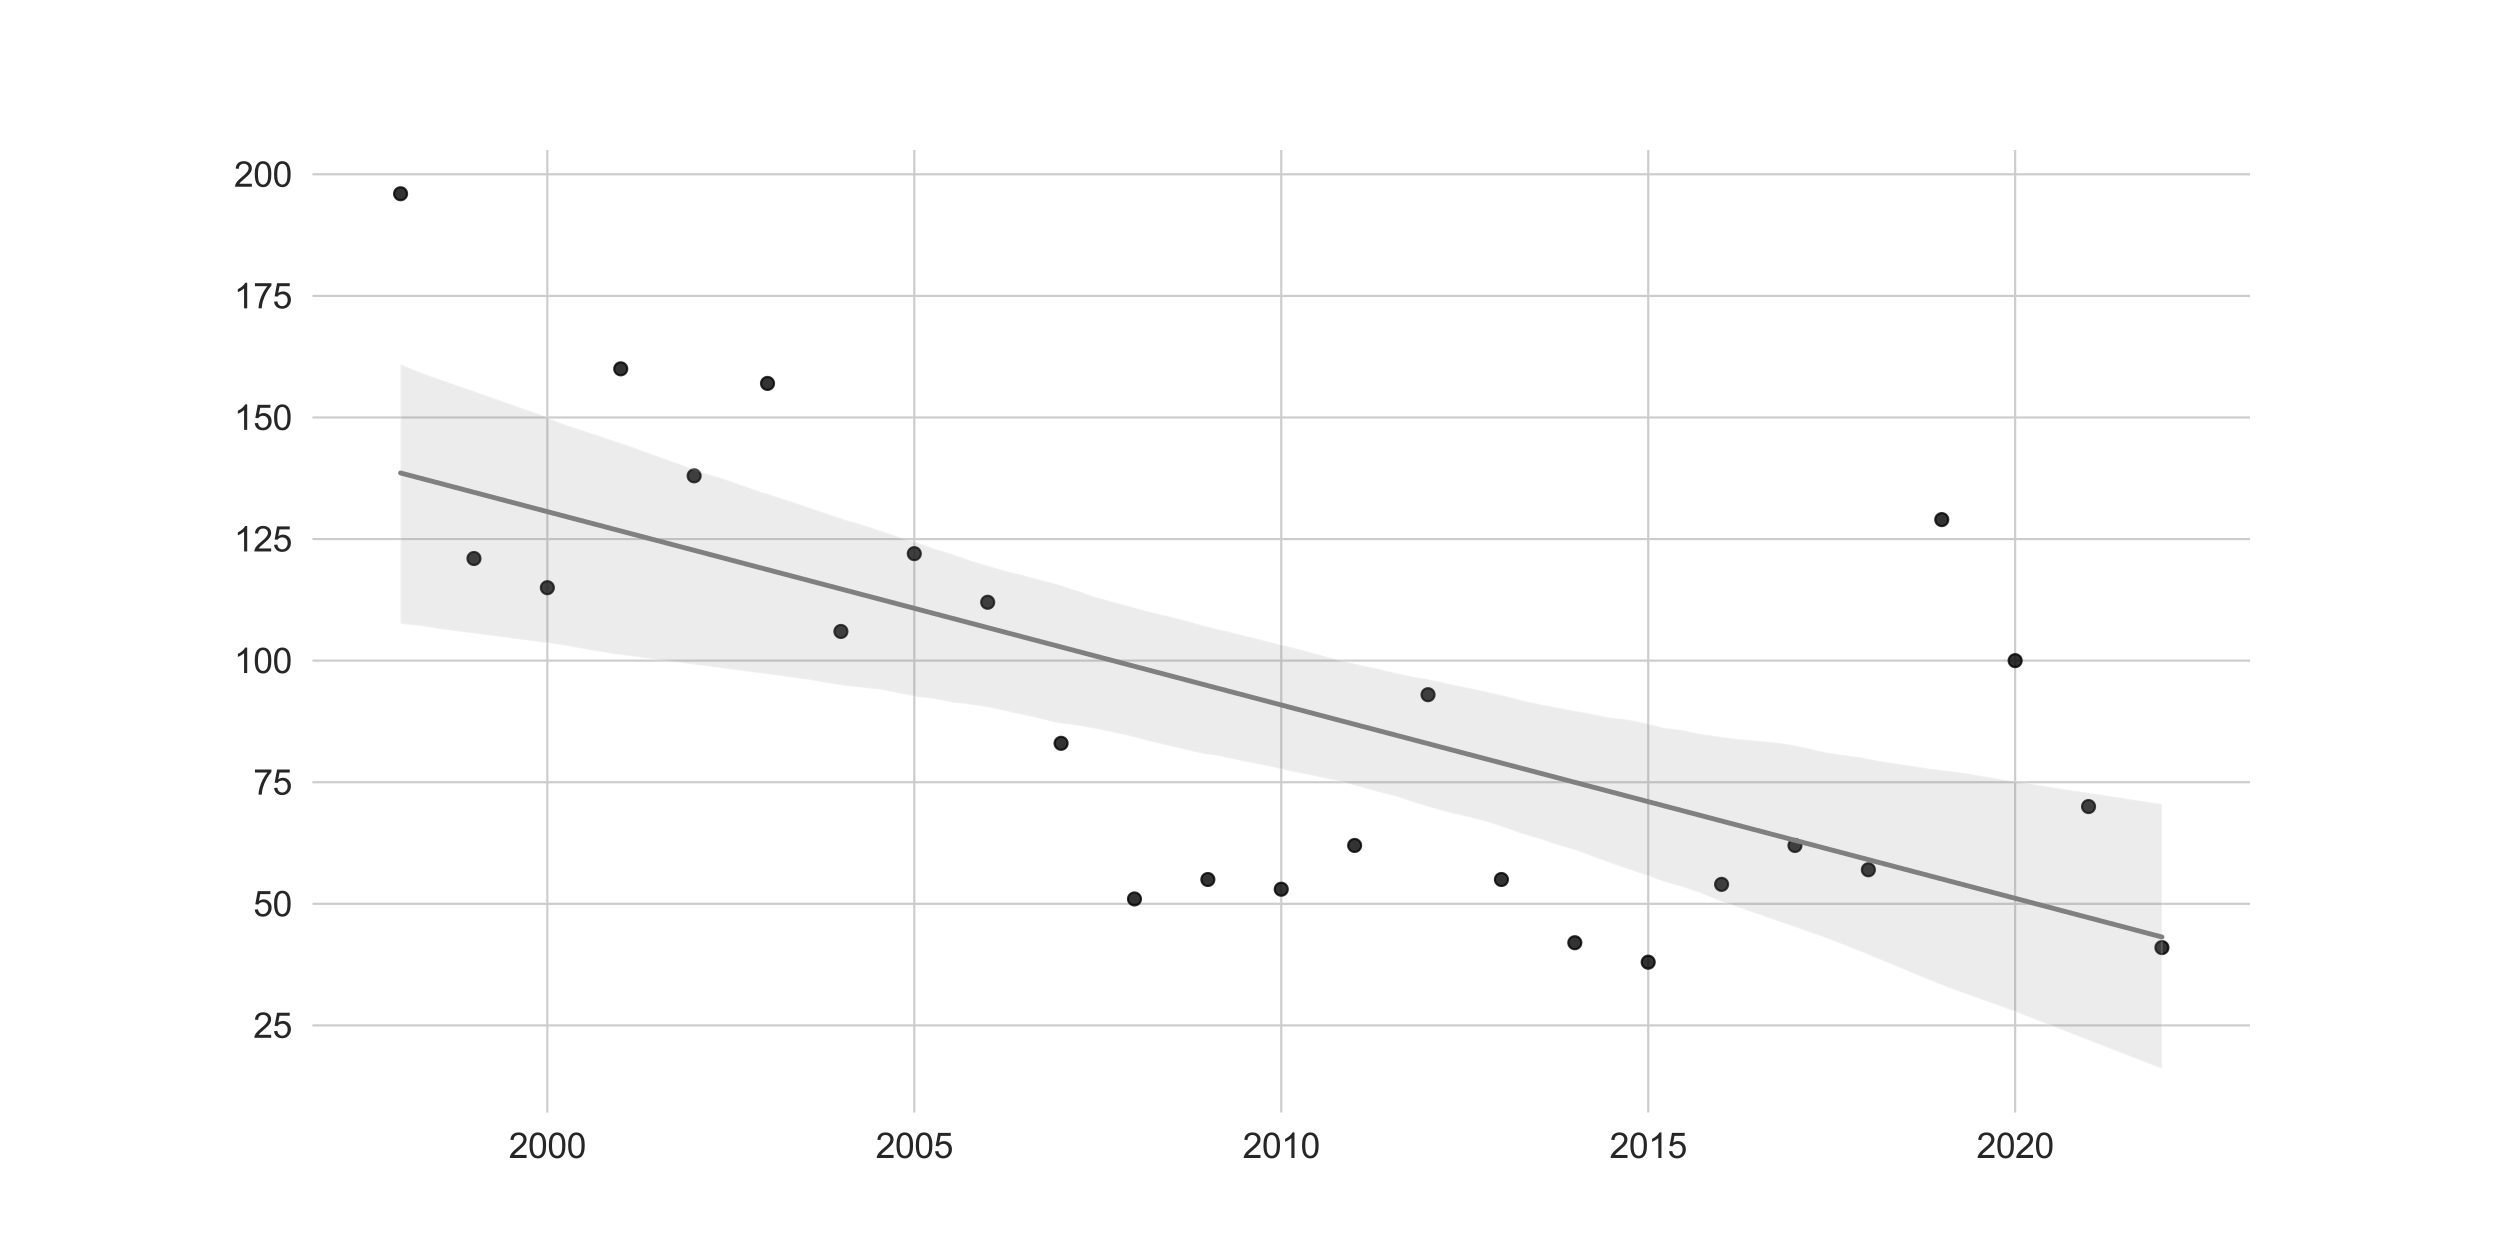 <?xml version="1.0" encoding="utf-8" standalone="no"?>
<!DOCTYPE svg PUBLIC "-//W3C//DTD SVG 1.1//EN"
  "http://www.w3.org/Graphics/SVG/1.1/DTD/svg11.dtd">
<svg xmlns:xlink="http://www.w3.org/1999/xlink" width="1152pt" height="576pt" viewBox="0 0 1152 576" xmlns="http://www.w3.org/2000/svg" version="1.1">
 <defs>
  <style type="text/css">*{stroke-linejoin: round; stroke-linecap: butt}</style>
 </defs>
 <g id="figure_1">
  <g id="patch_1">
   <path d="M 0 576 
L 1152 576 
L 1152 0 
L 0 0 
z
" style="fill: #ffffff"/>
  </g>
  <g id="axes_1">
   <g id="patch_2">
    <path d="M 144 512.64 
L 1036.8 512.64 
L 1036.8 69.12 
L 144 69.12 
z
" style="fill: #ffffff"/>
   </g>
   <g id="matplotlib.axis_1">
    <g id="xtick_1">
     <g id="line2d_1">
      <path d="M 252.218 512.64 
L 252.218 69.12 
" clip-path="url(#paa219f677a)" style="fill: none; stroke: #cccccc; stroke-linecap: round"/>
     </g>
     <g id="text_1">
      <!-- 2000 -->
      <g style="fill: #262626" transform="translate(234.423 533.592)scale(0.16 -0.16)">
       <defs>
        <path id="ArialMT-32" d="M 3222 541 
L 3222 0 
L 194 0 
Q 188 203 259 391 
Q 375 700 629 1000 
Q 884 1300 1366 1694 
Q 2113 2306 2375 2664 
Q 2638 3022 2638 3341 
Q 2638 3675 2398 3904 
Q 2159 4134 1775 4134 
Q 1369 4134 1125 3890 
Q 881 3647 878 3216 
L 300 3275 
Q 359 3922 746 4261 
Q 1134 4600 1788 4600 
Q 2447 4600 2831 4234 
Q 3216 3869 3216 3328 
Q 3216 3053 3103 2787 
Q 2991 2522 2730 2228 
Q 2469 1934 1863 1422 
Q 1356 997 1212 845 
Q 1069 694 975 541 
L 3222 541 
z
" transform="scale(0.016)"/>
        <path id="ArialMT-30" d="M 266 2259 
Q 266 3072 433 3567 
Q 600 4063 929 4331 
Q 1259 4600 1759 4600 
Q 2128 4600 2406 4451 
Q 2684 4303 2865 4023 
Q 3047 3744 3150 3342 
Q 3253 2941 3253 2259 
Q 3253 1453 3087 958 
Q 2922 463 2592 192 
Q 2263 -78 1759 -78 
Q 1097 -78 719 397 
Q 266 969 266 2259 
z
M 844 2259 
Q 844 1131 1108 757 
Q 1372 384 1759 384 
Q 2147 384 2411 759 
Q 2675 1134 2675 2259 
Q 2675 3391 2411 3762 
Q 2147 4134 1753 4134 
Q 1366 4134 1134 3806 
Q 844 3388 844 2259 
z
" transform="scale(0.016)"/>
       </defs>
       <use xlink:href="#ArialMT-32"/>
       <use xlink:href="#ArialMT-30" x="55.615"/>
       <use xlink:href="#ArialMT-30" x="111.23"/>
       <use xlink:href="#ArialMT-30" x="166.846"/>
      </g>
     </g>
    </g>
    <g id="xtick_2">
     <g id="line2d_2">
      <path d="M 421.309 512.64 
L 421.309 69.12 
" clip-path="url(#paa219f677a)" style="fill: none; stroke: #cccccc; stroke-linecap: round"/>
     </g>
     <g id="text_2">
      <!-- 2005 -->
      <g style="fill: #262626" transform="translate(403.514 533.592)scale(0.16 -0.16)">
       <defs>
        <path id="ArialMT-35" d="M 266 1200 
L 856 1250 
Q 922 819 1161 601 
Q 1400 384 1738 384 
Q 2144 384 2425 690 
Q 2706 997 2706 1503 
Q 2706 1984 2436 2262 
Q 2166 2541 1728 2541 
Q 1456 2541 1237 2417 
Q 1019 2294 894 2097 
L 366 2166 
L 809 4519 
L 3088 4519 
L 3088 3981 
L 1259 3981 
L 1013 2750 
Q 1425 3038 1878 3038 
Q 2478 3038 2890 2622 
Q 3303 2206 3303 1553 
Q 3303 931 2941 478 
Q 2500 -78 1738 -78 
Q 1113 -78 717 272 
Q 322 622 266 1200 
z
" transform="scale(0.016)"/>
       </defs>
       <use xlink:href="#ArialMT-32"/>
       <use xlink:href="#ArialMT-30" x="55.615"/>
       <use xlink:href="#ArialMT-30" x="111.23"/>
       <use xlink:href="#ArialMT-35" x="166.846"/>
      </g>
     </g>
    </g>
    <g id="xtick_3">
     <g id="line2d_3">
      <path d="M 590.4 512.64 
L 590.4 69.12 
" clip-path="url(#paa219f677a)" style="fill: none; stroke: #cccccc; stroke-linecap: round"/>
     </g>
     <g id="text_3">
      <!-- 2010 -->
      <g style="fill: #262626" transform="translate(572.605 533.592)scale(0.16 -0.16)">
       <defs>
        <path id="ArialMT-31" d="M 2384 0 
L 1822 0 
L 1822 3584 
Q 1619 3391 1289 3197 
Q 959 3003 697 2906 
L 697 3450 
Q 1169 3672 1522 3987 
Q 1875 4303 2022 4600 
L 2384 4600 
L 2384 0 
z
" transform="scale(0.016)"/>
       </defs>
       <use xlink:href="#ArialMT-32"/>
       <use xlink:href="#ArialMT-30" x="55.615"/>
       <use xlink:href="#ArialMT-31" x="111.23"/>
       <use xlink:href="#ArialMT-30" x="166.846"/>
      </g>
     </g>
    </g>
    <g id="xtick_4">
     <g id="line2d_4">
      <path d="M 759.491 512.64 
L 759.491 69.12 
" clip-path="url(#paa219f677a)" style="fill: none; stroke: #cccccc; stroke-linecap: round"/>
     </g>
     <g id="text_4">
      <!-- 2015 -->
      <g style="fill: #262626" transform="translate(741.696 533.592)scale(0.16 -0.16)">
       <use xlink:href="#ArialMT-32"/>
       <use xlink:href="#ArialMT-30" x="55.615"/>
       <use xlink:href="#ArialMT-31" x="111.23"/>
       <use xlink:href="#ArialMT-35" x="166.846"/>
      </g>
     </g>
    </g>
    <g id="xtick_5">
     <g id="line2d_5">
      <path d="M 928.582 512.64 
L 928.582 69.12 
" clip-path="url(#paa219f677a)" style="fill: none; stroke: #cccccc; stroke-linecap: round"/>
     </g>
     <g id="text_5">
      <!-- 2020 -->
      <g style="fill: #262626" transform="translate(910.787 533.592)scale(0.16 -0.16)">
       <use xlink:href="#ArialMT-32"/>
       <use xlink:href="#ArialMT-30" x="55.615"/>
       <use xlink:href="#ArialMT-32" x="111.23"/>
       <use xlink:href="#ArialMT-30" x="166.846"/>
      </g>
     </g>
    </g>
   </g>
   <g id="matplotlib.axis_2">
    <g id="ytick_1">
     <g id="line2d_6">
      <path d="M 144 472.505 
L 1036.8 472.505 
" clip-path="url(#paa219f677a)" style="fill: none; stroke: #cccccc; stroke-linecap: round"/>
     </g>
     <g id="text_6">
      <!-- 25 -->
      <g style="fill: #262626" transform="translate(116.705 478.231)scale(0.16 -0.16)">
       <use xlink:href="#ArialMT-32"/>
       <use xlink:href="#ArialMT-35" x="55.615"/>
      </g>
     </g>
    </g>
    <g id="ytick_2">
     <g id="line2d_7">
      <path d="M 144 416.478 
L 1036.8 416.478 
" clip-path="url(#paa219f677a)" style="fill: none; stroke: #cccccc; stroke-linecap: round"/>
     </g>
     <g id="text_7">
      <!-- 50 -->
      <g style="fill: #262626" transform="translate(116.705 422.204)scale(0.16 -0.16)">
       <use xlink:href="#ArialMT-35"/>
       <use xlink:href="#ArialMT-30" x="55.615"/>
      </g>
     </g>
    </g>
    <g id="ytick_3">
     <g id="line2d_8">
      <path d="M 144 360.451 
L 1036.8 360.451 
" clip-path="url(#paa219f677a)" style="fill: none; stroke: #cccccc; stroke-linecap: round"/>
     </g>
     <g id="text_8">
      <!-- 75 -->
      <g style="fill: #262626" transform="translate(116.705 366.177)scale(0.16 -0.16)">
       <defs>
        <path id="ArialMT-37" d="M 303 3981 
L 303 4522 
L 3269 4522 
L 3269 4084 
Q 2831 3619 2401 2847 
Q 1972 2075 1738 1259 
Q 1569 684 1522 0 
L 944 0 
Q 953 541 1156 1306 
Q 1359 2072 1739 2783 
Q 2119 3494 2547 3981 
L 303 3981 
z
" transform="scale(0.016)"/>
       </defs>
       <use xlink:href="#ArialMT-37"/>
       <use xlink:href="#ArialMT-35" x="55.615"/>
      </g>
     </g>
    </g>
    <g id="ytick_4">
     <g id="line2d_9">
      <path d="M 144 304.424 
L 1036.8 304.424 
" clip-path="url(#paa219f677a)" style="fill: none; stroke: #cccccc; stroke-linecap: round"/>
     </g>
     <g id="text_9">
      <!-- 100 -->
      <g style="fill: #262626" transform="translate(107.808 310.15)scale(0.16 -0.16)">
       <use xlink:href="#ArialMT-31"/>
       <use xlink:href="#ArialMT-30" x="55.615"/>
       <use xlink:href="#ArialMT-30" x="111.23"/>
      </g>
     </g>
    </g>
    <g id="ytick_5">
     <g id="line2d_10">
      <path d="M 144 248.397 
L 1036.8 248.397 
" clip-path="url(#paa219f677a)" style="fill: none; stroke: #cccccc; stroke-linecap: round"/>
     </g>
     <g id="text_10">
      <!-- 125 -->
      <g style="fill: #262626" transform="translate(107.808 254.123)scale(0.16 -0.16)">
       <use xlink:href="#ArialMT-31"/>
       <use xlink:href="#ArialMT-32" x="55.615"/>
       <use xlink:href="#ArialMT-35" x="111.23"/>
      </g>
     </g>
    </g>
    <g id="ytick_6">
     <g id="line2d_11">
      <path d="M 144 192.37 
L 1036.8 192.37 
" clip-path="url(#paa219f677a)" style="fill: none; stroke: #cccccc; stroke-linecap: round"/>
     </g>
     <g id="text_11">
      <!-- 150 -->
      <g style="fill: #262626" transform="translate(107.808 198.096)scale(0.16 -0.16)">
       <use xlink:href="#ArialMT-31"/>
       <use xlink:href="#ArialMT-35" x="55.615"/>
       <use xlink:href="#ArialMT-30" x="111.23"/>
      </g>
     </g>
    </g>
    <g id="ytick_7">
     <g id="line2d_12">
      <path d="M 144 136.343 
L 1036.8 136.343 
" clip-path="url(#paa219f677a)" style="fill: none; stroke: #cccccc; stroke-linecap: round"/>
     </g>
     <g id="text_12">
      <!-- 175 -->
      <g style="fill: #262626" transform="translate(107.808 142.069)scale(0.16 -0.16)">
       <use xlink:href="#ArialMT-31"/>
       <use xlink:href="#ArialMT-37" x="55.615"/>
       <use xlink:href="#ArialMT-35" x="111.23"/>
      </g>
     </g>
    </g>
    <g id="ytick_8">
     <g id="line2d_13">
      <path d="M 144 80.316 
L 1036.8 80.316 
" clip-path="url(#paa219f677a)" style="fill: none; stroke: #cccccc; stroke-linecap: round"/>
     </g>
     <g id="text_13">
      <!-- 200 -->
      <g style="fill: #262626" transform="translate(107.808 86.042)scale(0.16 -0.16)">
       <use xlink:href="#ArialMT-32"/>
       <use xlink:href="#ArialMT-30" x="55.615"/>
       <use xlink:href="#ArialMT-30" x="111.23"/>
      </g>
     </g>
    </g>
   </g>
   <g id="PathCollection_1">
    <defs>
     <path id="m0b16b96374" d="M 0 3 
C 0.796 3 1.559 2.684 2.121 2.121 
C 2.684 1.559 3 0.796 3 0 
C 3 -0.796 2.684 -1.559 2.121 -2.121 
C 1.559 -2.684 0.796 -3 0 -3 
C -0.796 -3 -1.559 -2.684 -2.121 -2.121 
C -2.684 -1.559 -3 -0.796 -3 0 
C -3 0.796 -2.684 1.559 -2.121 2.121 
C -1.559 2.684 -0.796 3 0 3 
z
" style="stroke: #000000; stroke-opacity: 0.8"/>
    </defs>
    <g clip-path="url(#paa219f677a)">
     <use xlink:href="#m0b16b96374" x="184.582" y="89.28" style="fill-opacity: 0.8; stroke: #000000; stroke-opacity: 0.8"/>
     <use xlink:href="#m0b16b96374" x="218.4" y="257.361" style="fill-opacity: 0.8; stroke: #000000; stroke-opacity: 0.8"/>
     <use xlink:href="#m0b16b96374" x="252.218" y="270.808" style="fill-opacity: 0.8; stroke: #000000; stroke-opacity: 0.8"/>
     <use xlink:href="#m0b16b96374" x="286.036" y="169.959" style="fill-opacity: 0.8; stroke: #000000; stroke-opacity: 0.8"/>
     <use xlink:href="#m0b16b96374" x="319.855" y="219.263" style="fill-opacity: 0.8; stroke: #000000; stroke-opacity: 0.8"/>
     <use xlink:href="#m0b16b96374" x="353.673" y="176.682" style="fill-opacity: 0.8; stroke: #000000; stroke-opacity: 0.8"/>
     <use xlink:href="#m0b16b96374" x="387.491" y="290.977" style="fill-opacity: 0.8; stroke: #000000; stroke-opacity: 0.8"/>
     <use xlink:href="#m0b16b96374" x="421.309" y="255.12" style="fill-opacity: 0.8; stroke: #000000; stroke-opacity: 0.8"/>
     <use xlink:href="#m0b16b96374" x="455.127" y="277.531" style="fill-opacity: 0.8; stroke: #000000; stroke-opacity: 0.8"/>
     <use xlink:href="#m0b16b96374" x="488.945" y="342.522" style="fill-opacity: 0.8; stroke: #000000; stroke-opacity: 0.8"/>
     <use xlink:href="#m0b16b96374" x="522.764" y="414.237" style="fill-opacity: 0.8; stroke: #000000; stroke-opacity: 0.8"/>
     <use xlink:href="#m0b16b96374" x="556.582" y="405.273" style="fill-opacity: 0.8; stroke: #000000; stroke-opacity: 0.8"/>
     <use xlink:href="#m0b16b96374" x="590.4" y="409.755" style="fill-opacity: 0.8; stroke: #000000; stroke-opacity: 0.8"/>
     <use xlink:href="#m0b16b96374" x="624.218" y="389.585" style="fill-opacity: 0.8; stroke: #000000; stroke-opacity: 0.8"/>
     <use xlink:href="#m0b16b96374" x="658.036" y="320.111" style="fill-opacity: 0.8; stroke: #000000; stroke-opacity: 0.8"/>
     <use xlink:href="#m0b16b96374" x="691.855" y="405.273" style="fill-opacity: 0.8; stroke: #000000; stroke-opacity: 0.8"/>
     <use xlink:href="#m0b16b96374" x="725.673" y="434.407" style="fill-opacity: 0.8; stroke: #000000; stroke-opacity: 0.8"/>
     <use xlink:href="#m0b16b96374" x="759.491" y="443.371" style="fill-opacity: 0.8; stroke: #000000; stroke-opacity: 0.8"/>
     <use xlink:href="#m0b16b96374" x="793.309" y="407.514" style="fill-opacity: 0.8; stroke: #000000; stroke-opacity: 0.8"/>
     <use xlink:href="#m0b16b96374" x="827.127" y="389.585" style="fill-opacity: 0.8; stroke: #000000; stroke-opacity: 0.8"/>
     <use xlink:href="#m0b16b96374" x="860.945" y="400.79" style="fill-opacity: 0.8; stroke: #000000; stroke-opacity: 0.8"/>
     <use xlink:href="#m0b16b96374" x="894.764" y="239.433" style="fill-opacity: 0.8; stroke: #000000; stroke-opacity: 0.8"/>
     <use xlink:href="#m0b16b96374" x="928.582" y="304.424" style="fill-opacity: 0.8; stroke: #000000; stroke-opacity: 0.8"/>
     <use xlink:href="#m0b16b96374" x="962.4" y="371.656" style="fill-opacity: 0.8; stroke: #000000; stroke-opacity: 0.8"/>
     <use xlink:href="#m0b16b96374" x="996.218" y="436.648" style="fill-opacity: 0.8; stroke: #000000; stroke-opacity: 0.8"/>
    </g>
   </g>
   <g id="PolyCollection_1">
    <defs>
     <path id="m3dd7cb5b98" d="M 184.582 -408.11 
L 184.582 -288.543 
L 192.78 -287.705 
L 200.979 -286.417 
L 209.177 -285.34 
L 217.375 -284.27 
L 225.574 -283.205 
L 233.772 -282.14 
L 241.97 -281.076 
L 250.169 -280.011 
L 258.367 -278.915 
L 266.565 -277.436 
L 274.764 -275.957 
L 282.962 -274.688 
L 291.16 -273.596 
L 299.359 -272.51 
L 307.557 -271.425 
L 315.755 -270.34 
L 323.954 -269.254 
L 332.152 -268.169 
L 340.35 -267.084 
L 348.549 -266.033 
L 356.747 -264.947 
L 364.945 -263.817 
L 373.144 -262.722 
L 381.342 -261.234 
L 389.54 -260.016 
L 397.739 -259.104 
L 405.937 -258.193 
L 414.136 -256.578 
L 422.334 -254.937 
L 430.532 -253.994 
L 438.731 -252.364 
L 446.929 -251.402 
L 455.127 -250.169 
L 463.326 -248.402 
L 471.524 -246.61 
L 479.722 -244.726 
L 487.921 -242.785 
L 496.119 -241.766 
L 504.317 -240.374 
L 512.516 -238.61 
L 520.714 -236.834 
L 528.912 -234.674 
L 537.111 -232.723 
L 545.309 -230.804 
L 553.507 -228.854 
L 561.706 -227.681 
L 569.904 -225.856 
L 578.102 -224.201 
L 586.301 -222.585 
L 594.499 -220.592 
L 602.698 -219.114 
L 610.896 -217.335 
L 619.094 -215.564 
L 627.293 -213.261 
L 635.491 -211.029 
L 643.689 -208.886 
L 651.888 -206.186 
L 660.086 -203.694 
L 668.284 -201.484 
L 676.483 -199.57 
L 684.681 -197.475 
L 692.879 -194.808 
L 701.078 -191.875 
L 709.276 -189.531 
L 717.474 -186.712 
L 725.673 -184.398 
L 733.871 -181.366 
L 742.069 -178.33 
L 750.268 -175.467 
L 758.466 -172.766 
L 766.664 -169.75 
L 774.863 -167.426 
L 783.061 -164.734 
L 791.26 -161.314 
L 799.458 -158.426 
L 807.656 -155.583 
L 815.855 -152.74 
L 824.053 -149.9 
L 832.251 -147.064 
L 840.45 -144.191 
L 848.648 -141.003 
L 856.846 -137.77 
L 865.045 -134.376 
L 873.243 -130.981 
L 881.441 -127.587 
L 889.64 -124.193 
L 897.838 -120.915 
L 906.036 -117.979 
L 914.235 -115.043 
L 922.433 -112.107 
L 930.631 -109.067 
L 938.83 -105.867 
L 947.028 -102.669 
L 955.226 -99.475 
L 963.425 -96.281 
L 971.623 -93.088 
L 979.821 -89.899 
L 988.02 -86.709 
L 996.218 -83.52 
L 996.218 -205.472 
L 996.218 -205.472 
L 988.02 -206.718 
L 979.821 -207.977 
L 971.623 -209.229 
L 963.425 -210.473 
L 955.226 -211.712 
L 947.028 -212.959 
L 938.83 -214.329 
L 930.631 -215.608 
L 922.433 -216.81 
L 914.235 -218.226 
L 906.036 -219.641 
L 897.838 -220.708 
L 889.64 -221.702 
L 881.441 -222.953 
L 873.243 -224.2 
L 865.045 -225.469 
L 856.846 -227.112 
L 848.648 -228.127 
L 840.45 -229.455 
L 832.251 -231.346 
L 824.053 -233.017 
L 815.855 -234.125 
L 807.656 -234.748 
L 799.458 -235.613 
L 791.26 -236.65 
L 783.061 -237.867 
L 774.863 -239.602 
L 766.664 -240.615 
L 758.466 -242.696 
L 750.268 -244.337 
L 742.069 -245.26 
L 733.871 -246.913 
L 725.673 -248.388 
L 717.474 -249.959 
L 709.276 -251.517 
L 701.078 -253.268 
L 692.879 -255.436 
L 684.681 -257.269 
L 676.483 -259.048 
L 668.284 -260.667 
L 660.086 -262.586 
L 651.888 -264.018 
L 643.689 -265.692 
L 635.491 -267.686 
L 627.293 -269.421 
L 619.094 -271.304 
L 610.896 -273.461 
L 602.698 -275.732 
L 594.499 -277.836 
L 586.301 -279.86 
L 578.102 -281.894 
L 569.904 -283.927 
L 561.706 -285.945 
L 553.507 -287.962 
L 545.309 -290.275 
L 537.111 -292.315 
L 528.912 -294.257 
L 520.714 -296.467 
L 512.516 -298.729 
L 504.317 -301 
L 496.119 -303.805 
L 487.921 -306.516 
L 479.722 -308.709 
L 471.524 -310.88 
L 463.326 -312.862 
L 455.127 -315.258 
L 446.929 -317.763 
L 438.731 -320.634 
L 430.532 -323.094 
L 422.334 -326.089 
L 414.136 -328.501 
L 405.937 -331.362 
L 397.739 -334.082 
L 389.54 -336.425 
L 381.342 -339.173 
L 373.144 -341.97 
L 364.945 -344.749 
L 356.747 -347.402 
L 348.549 -350.01 
L 340.35 -352.878 
L 332.152 -355.751 
L 323.954 -358.224 
L 315.755 -361.154 
L 307.557 -364.08 
L 299.359 -367.021 
L 291.16 -370.053 
L 282.962 -372.791 
L 274.764 -375.585 
L 266.565 -378.23 
L 258.367 -380.971 
L 250.169 -384.51 
L 241.97 -387.39 
L 233.772 -390.267 
L 225.574 -393.145 
L 217.375 -396.021 
L 209.177 -398.891 
L 200.979 -401.77 
L 192.78 -404.652 
L 184.582 -408.11 
z
" style="stroke: #ffffff; stroke-opacity: 0.15"/>
    </defs>
    <g clip-path="url(#paa219f677a)">
     <use xlink:href="#m3dd7cb5b98" x="0" y="576" style="fill: #808080; fill-opacity: 0.15; stroke: #ffffff; stroke-opacity: 0.15"/>
    </g>
   </g>
   <g id="line2d_14">
    <path d="M 184.582 217.953 
L 192.78 220.112 
L 200.979 222.272 
L 209.177 224.432 
L 217.375 226.592 
L 225.574 228.752 
L 233.772 230.911 
L 241.97 233.071 
L 250.169 235.231 
L 258.367 237.391 
L 266.565 239.551 
L 274.764 241.71 
L 282.962 243.87 
L 291.16 246.03 
L 299.359 248.19 
L 307.557 250.35 
L 315.755 252.509 
L 323.954 254.669 
L 332.152 256.829 
L 340.35 258.989 
L 348.549 261.149 
L 356.747 263.308 
L 364.945 265.468 
L 373.144 267.628 
L 381.342 269.788 
L 389.54 271.948 
L 397.739 274.107 
L 405.937 276.267 
L 414.136 278.427 
L 422.334 280.587 
L 430.532 282.747 
L 438.731 284.906 
L 446.929 287.066 
L 455.127 289.226 
L 463.326 291.386 
L 471.524 293.546 
L 479.722 295.705 
L 487.921 297.865 
L 496.119 300.025 
L 504.317 302.185 
L 512.516 304.344 
L 520.714 306.504 
L 528.912 308.664 
L 537.111 310.824 
L 545.309 312.984 
L 553.507 315.143 
L 561.706 317.303 
L 569.904 319.463 
L 578.102 321.623 
L 586.301 323.783 
L 594.499 325.942 
L 602.698 328.102 
L 610.896 330.262 
L 619.094 332.422 
L 627.293 334.582 
L 635.491 336.741 
L 643.689 338.901 
L 651.888 341.061 
L 660.086 343.221 
L 668.284 345.381 
L 676.483 347.54 
L 684.681 349.7 
L 692.879 351.86 
L 701.078 354.02 
L 709.276 356.18 
L 717.474 358.339 
L 725.673 360.499 
L 733.871 362.659 
L 742.069 364.819 
L 750.268 366.979 
L 758.466 369.138 
L 766.664 371.298 
L 774.863 373.458 
L 783.061 375.618 
L 791.26 377.778 
L 799.458 379.937 
L 807.656 382.097 
L 815.855 384.257 
L 824.053 386.417 
L 832.251 388.577 
L 840.45 390.736 
L 848.648 392.896 
L 856.846 395.056 
L 865.045 397.216 
L 873.243 399.376 
L 881.441 401.535 
L 889.64 403.695 
L 897.838 405.855 
L 906.036 408.015 
L 914.235 410.175 
L 922.433 412.334 
L 930.631 414.494 
L 938.83 416.654 
L 947.028 418.814 
L 955.226 420.974 
L 963.425 423.133 
L 971.623 425.293 
L 979.821 427.453 
L 988.02 429.613 
L 996.218 431.773 
" clip-path="url(#paa219f677a)" style="fill: none; stroke: #808080; stroke-width: 2.25; stroke-linecap: round"/>
   </g>
  </g>
 </g>
 <defs>
  <clipPath id="paa219f677a">
   <rect x="144" y="69.12" width="892.8" height="443.52"/>
  </clipPath>
 </defs>
</svg>
